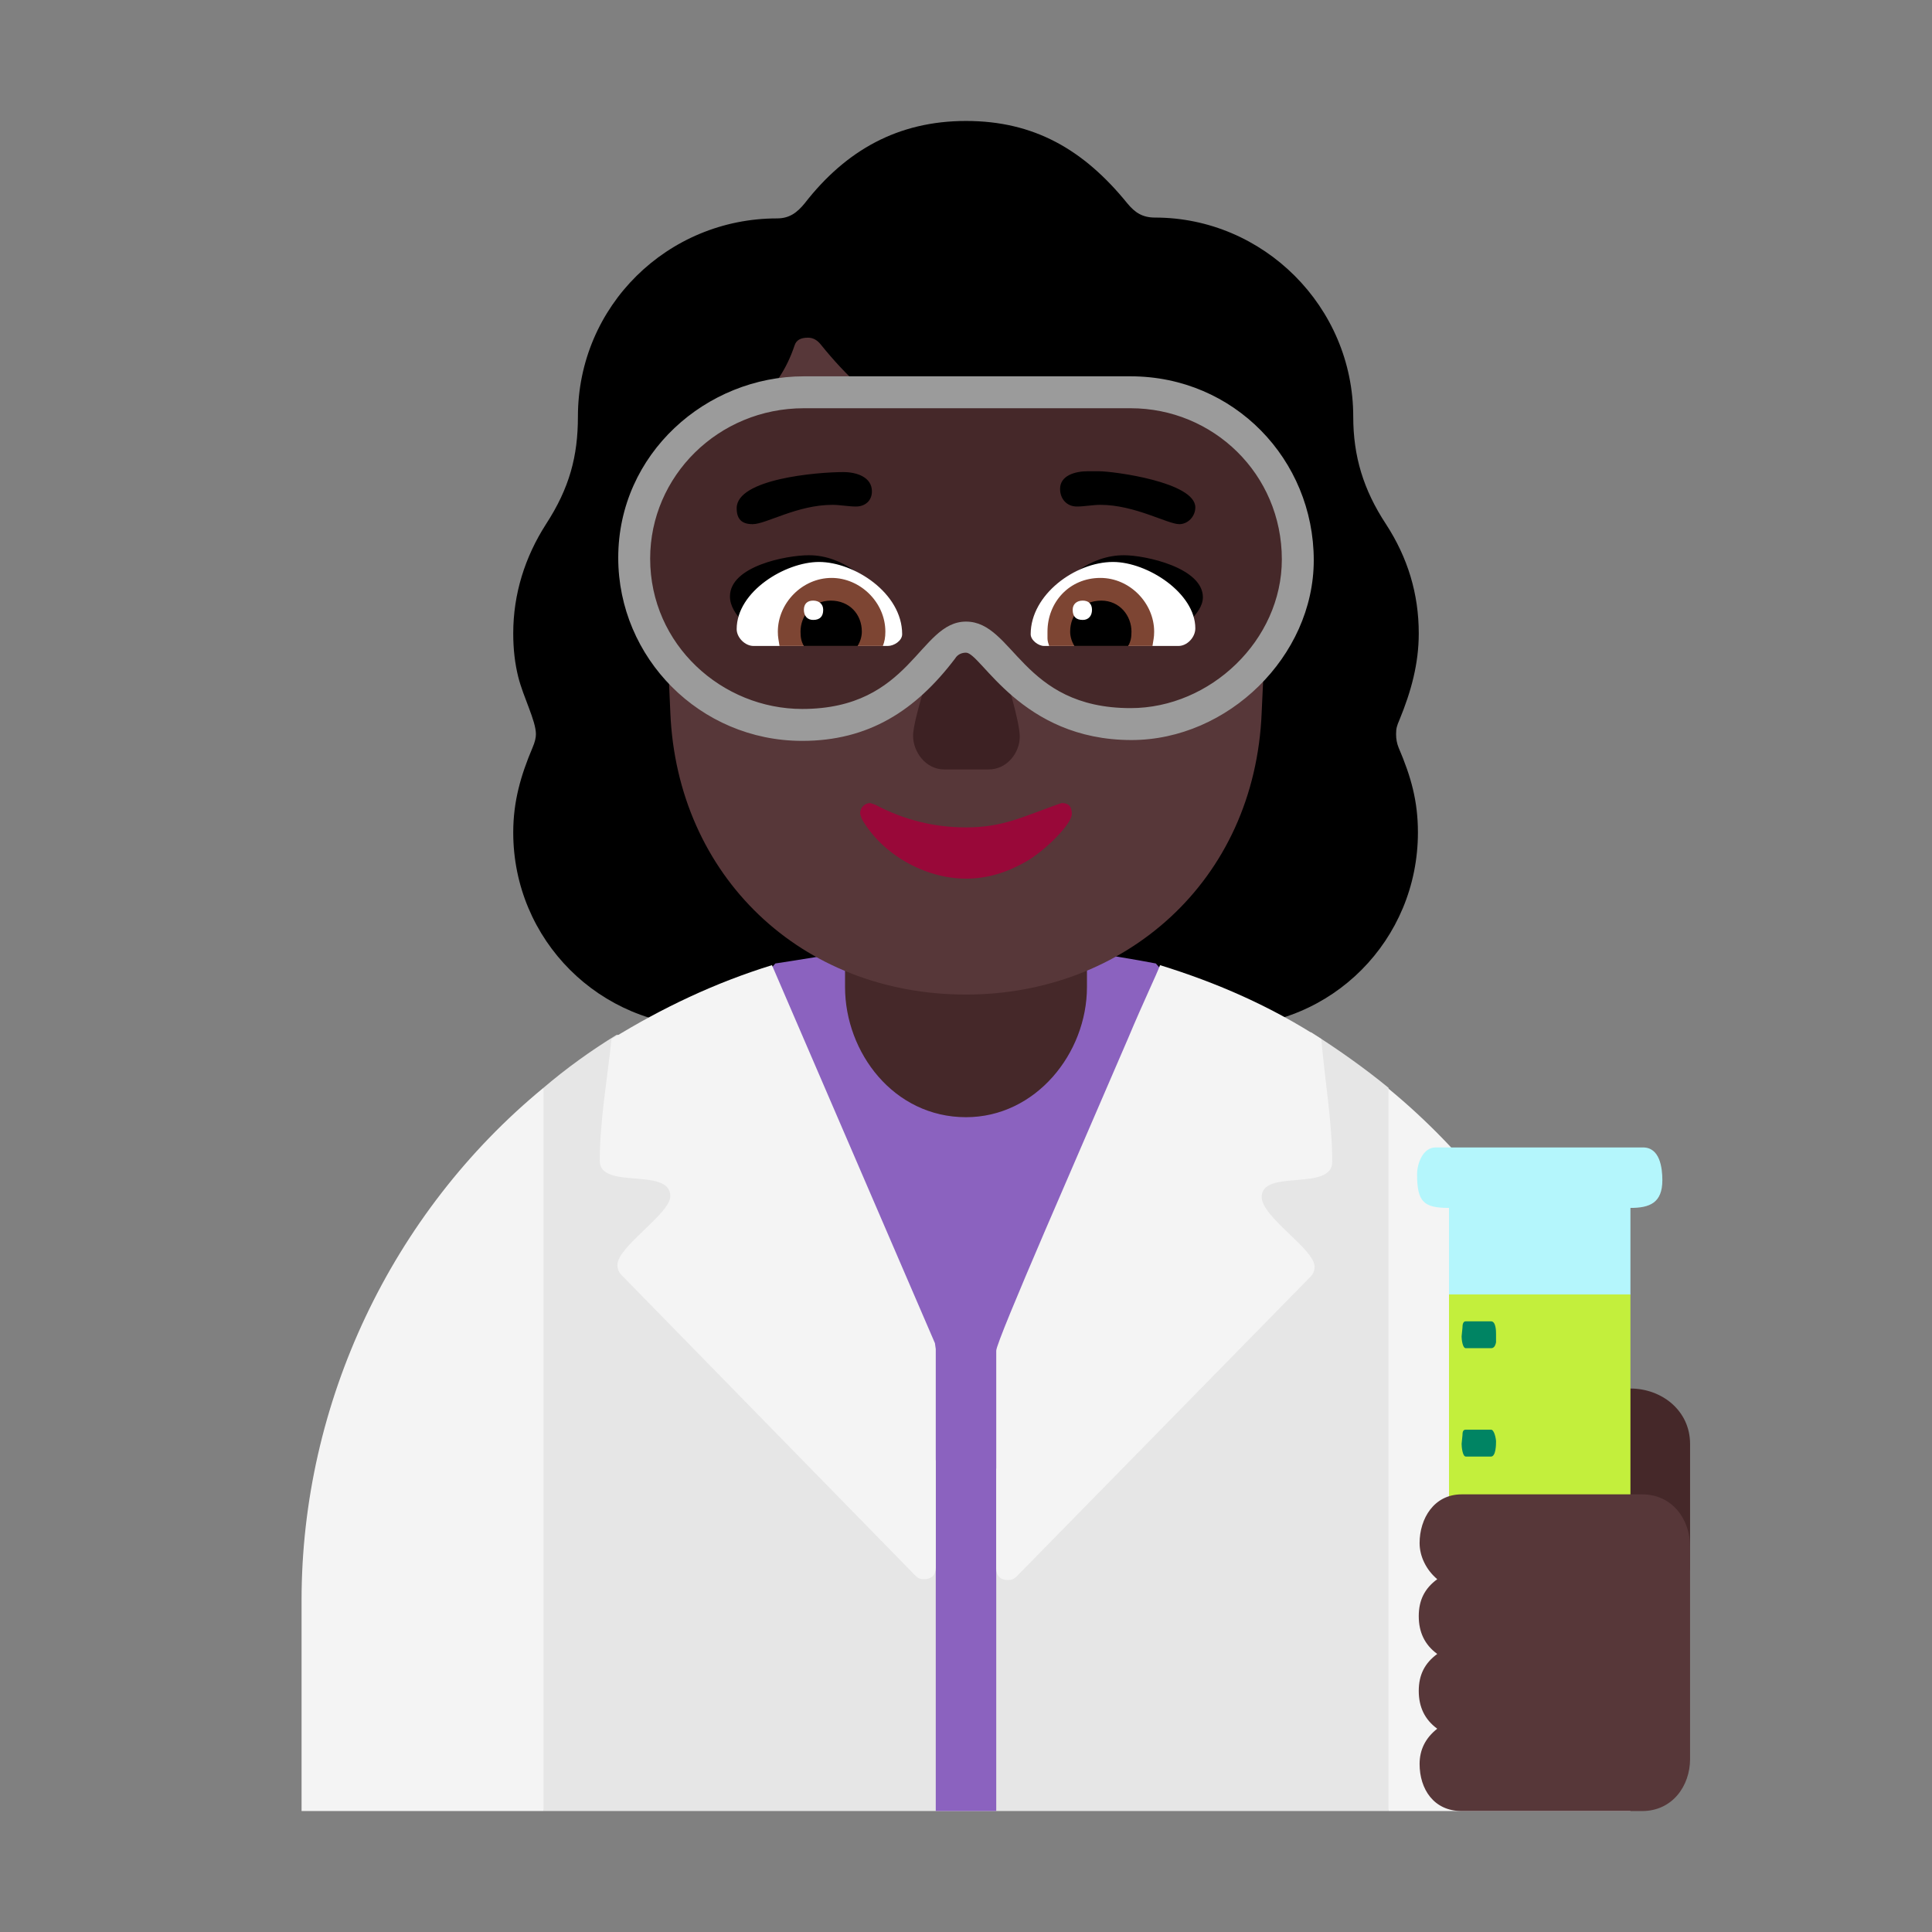<svg version="1.1" xmlns="http://www.w3.org/2000/svg" viewBox="0 0 2300 2300"><rect x="0" y="0" width="2300" height="2300" fill="#808080" stroke="none"/><g transform="scale(1,-1) translate(-256, -1869)">
		<path d="M1714 647c128 0 230 103 230 231 0 37-8 66-23 101-2 5-3 10-3 16 0 7 1 10 4 17 14 34 23 67 23 103 0 47-13 90-39 130-27 41-39 81-39 128 0 131-107 237-236 237-15 0-24 6-33 17-52 64-111 98-192 98-81 0-143-35-192-98-9-11-18-18-33-18-130 0-237-104-237-236 0-47-10-85-38-128-25-39-39-83-39-130 0-19 2-36 6-52 6-24 21-52 21-68 0-4-1-9-4-16-14-33-23-64-23-101 0-128 103-231 231-231l616 0 z" fill="#000000"/>
		<path d="M1909-287l48 287c8 53 24 88 24 144 0 58-17 93-24 143l-48 287c-28 23-59 45-92 66-137 3-274 7-411 7-139 0-277-7-416-10-31-19-60-40-87-63l-48-287c-8-54-24-86-24-143 0-58 17-93 24-144l48-287 1006 0 z" fill="#E6E6E6"/>
		<path d="M1442-287l0 407 287 491-97 111c-40 8-199 33-226 33-29 0-186-27-227-33l-96-111 287-481 0-417 72 0 z" fill="#8B62BF"/>
		<path d="M903-287l0 861c-181-149-288-375-288-610l0-251 288 0 z M1356-11c9 0 14 5 14 14l0 260-1 7-194 450c-68-21-131-51-191-88-5-47-14-98-14-145 0-35 84-7 84-42 0-21-63-60-63-82 0-5 2-9 5-12l350-358c3-3 6-4 10-4 z M1456-12c4 0 7 1 10 4l350 357c3 3 5 7 5 12 0 21-63 59-63 83 0 34 84 6 84 42 0 47-9 98-13 146-60 39-124 67-192 88-4-11-20-44-38-87-54-126-157-360-157-372l0-259c0-9 5-14 14-14 z M2197-287l0 251c0 235-106 459-288 609l0-860 288 0 z" fill="#F4F4F4"/>
		<path d="M2268 0l0 150c0 40-34 66-71 66-37 0-72-26-72-66l0-150 143 0 z" fill="#452829"/>
		<path d="M2089 252l108 76 0 103c23 0 38 6 38 33 0 15-3 39-23 39l-247 0c-15 0-22-19-22-32 0-33 8-40 38-40l0-103 108-76 z" fill="#B4F6FC"/>
		<path d="M2197-126l0 454-216 0 0-454 216 0 z" fill="#C3EF3C"/>
		<path d="M2031 135c6 0 6 15 6 18 0 3-2 14-6 14l-30 0c-3 0-4-2-4-7l-1-10c0-3 1-15 5-15l30 0 z M2031 264c3 0 5 2 6 7l0 10c0 3 0 15-6 15l-30 0c-3 0-4-3-4-8l-1-10c0-3 1-14 5-14l30 0 z" fill="#008463"/>
		<path d="M2211-287c36 0 57 30 57 62l0 253c0 32-21 62-57 62l-215 0c-33 0-50-29-50-58 0-16 8-32 21-43-15-11-22-25-22-44 0-19 7-34 22-45-15-11-22-25-22-44 0-19 7-34 22-45-14-11-21-25-21-42 0-30 17-56 50-56l215 0 z" fill="#573739"/>
		<path d="M1406 539c83 0 144 76 144 155l0 193c0 82-62 155-144 155-85 0-144-75-144-155l0-193c0-78 58-155 144-155 z" fill="#452829"/>
		<path d="M1406 685c188 0 344 134 352 336 3 72 9 145 9 217 0 48-24 102-80 102l-228 0c-96 0-164 42-226 119-4 5-9 8-15 8-9 0-14-3-16-9-39-117-157-88-157-209 0-76 6-152 9-228 8-195 156-336 352-336 z" fill="#573739"/>
		<path d="M1433 953c22 0 37 20 37 39 0 18-16 71-28 107-12 32-12 51-35 51-14 0-23-9-26-21-8-29-38-113-38-136 0-19 15-40 37-40l53 0 z" fill="#3D2123"/>
		<path d="M1211 1006c72 0 119 31 166 89 8 11 16 16 29 16 13 0 21-5 29-16 47-58 95-88 167-88 103 0 199 89 199 195 0 114-90 200-199 200l-389 0c-109 0-202-88-202-198 0-109 90-198 200-198 z" fill="#452829"/>
		<path d="M1644 1105c-49 16-95 28-144 44 21 31 54 59 94 59 26 0 94-15 94-50 0-21-30-39-44-53 z M1168 1105c47 17 97 29 145 44-21 29-53 59-94 59-27 0-94-13-94-49 0-23 28-41 43-54 z" fill="#000000"/>
		<path d="M1659 1100c10 0 20 10 20 21 0 42-57 79-98 79-45 0-98-39-98-86 0-7 9-14 16-14l160 0 z M1313 1100c7 0 17 6 17 14 0 49-57 86-99 86-40 0-98-35-98-80 0-10 10-20 20-20l160 0 z" fill="#FFFFFF"/>
		<path d="M1628 1100l-123 0c-1 3-2 6-2 9l0 8c0 35 26 64 63 64 35 0 64-30 64-64 0-7-1-10-2-17 z M1307 1100c2 5 3 10 3 17 0 35-30 64-64 64-35 0-64-30-64-64 0-7 1-10 2-17l123 0 z" fill="#7D4533"/>
		<path d="M1599 1100l-64 0c-3 5-5 11-5 17 0 21 15 37 37 37 22 0 36-18 36-37 0-7-1-12-4-17 z M1277 1100c3 5 5 11 5 17 0 21-15 37-37 37-22 0-36-18-36-37 0-7 1-12 4-17l64 0 z" fill="#000000"/>
		<path d="M1545 1131c7 0 11 5 11 12 0 7-4 11-11 11-7 0-12-4-12-11 0-8 4-12 12-12 z M1224 1131c8 0 12 4 12 12 0 7-5 11-12 11-7 0-11-4-11-11 0-7 4-12 11-12 z" fill="#FFFFFF"/>
		<path d="M1406 823c25 0 48 7 71 20 23 13 55 45 55 57 0 9-4 13-12 13l-6-2c-42-15-65-27-108-27-38 0-74 9-108 27l-6 2c-6 0-12-5-12-12 0-2 1-4 2-7 24-42 75-71 124-71 z" fill="#990839"/>
		<path d="M1152 1245c16 0 53 23 95 23 9 0 19-2 28-2 11 0 19 7 19 18 0 17-18 23-34 23-31 0-127-8-127-43 0-13 6-19 19-19 z M1660 1245c10 0 19 9 19 20 0 30-97 43-115 43l-13 0c-15 0-33-5-33-21 0-12 8-21 20-21 9 0 19 2 28 2 41 0 80-23 94-23 z" fill="#000000"/>
		<path d="M1211 987c79 0 135 36 182 98 3 5 8 7 13 7 18 0 65-104 197-104 115 0 217 100 217 214 0 120-95 219-218 219l-389 0c-116 0-221-92-221-216 0-119 97-218 219-218 z M1211 1025c-95 0-181 76-181 179 0 98 81 179 183 179l389 0c98 0 180-78 180-180 0-96-85-177-180-177-130 0-139 103-196 103-56 0-65-104-195-104 z" fill="#9B9B9B"/>
	</g></svg>
